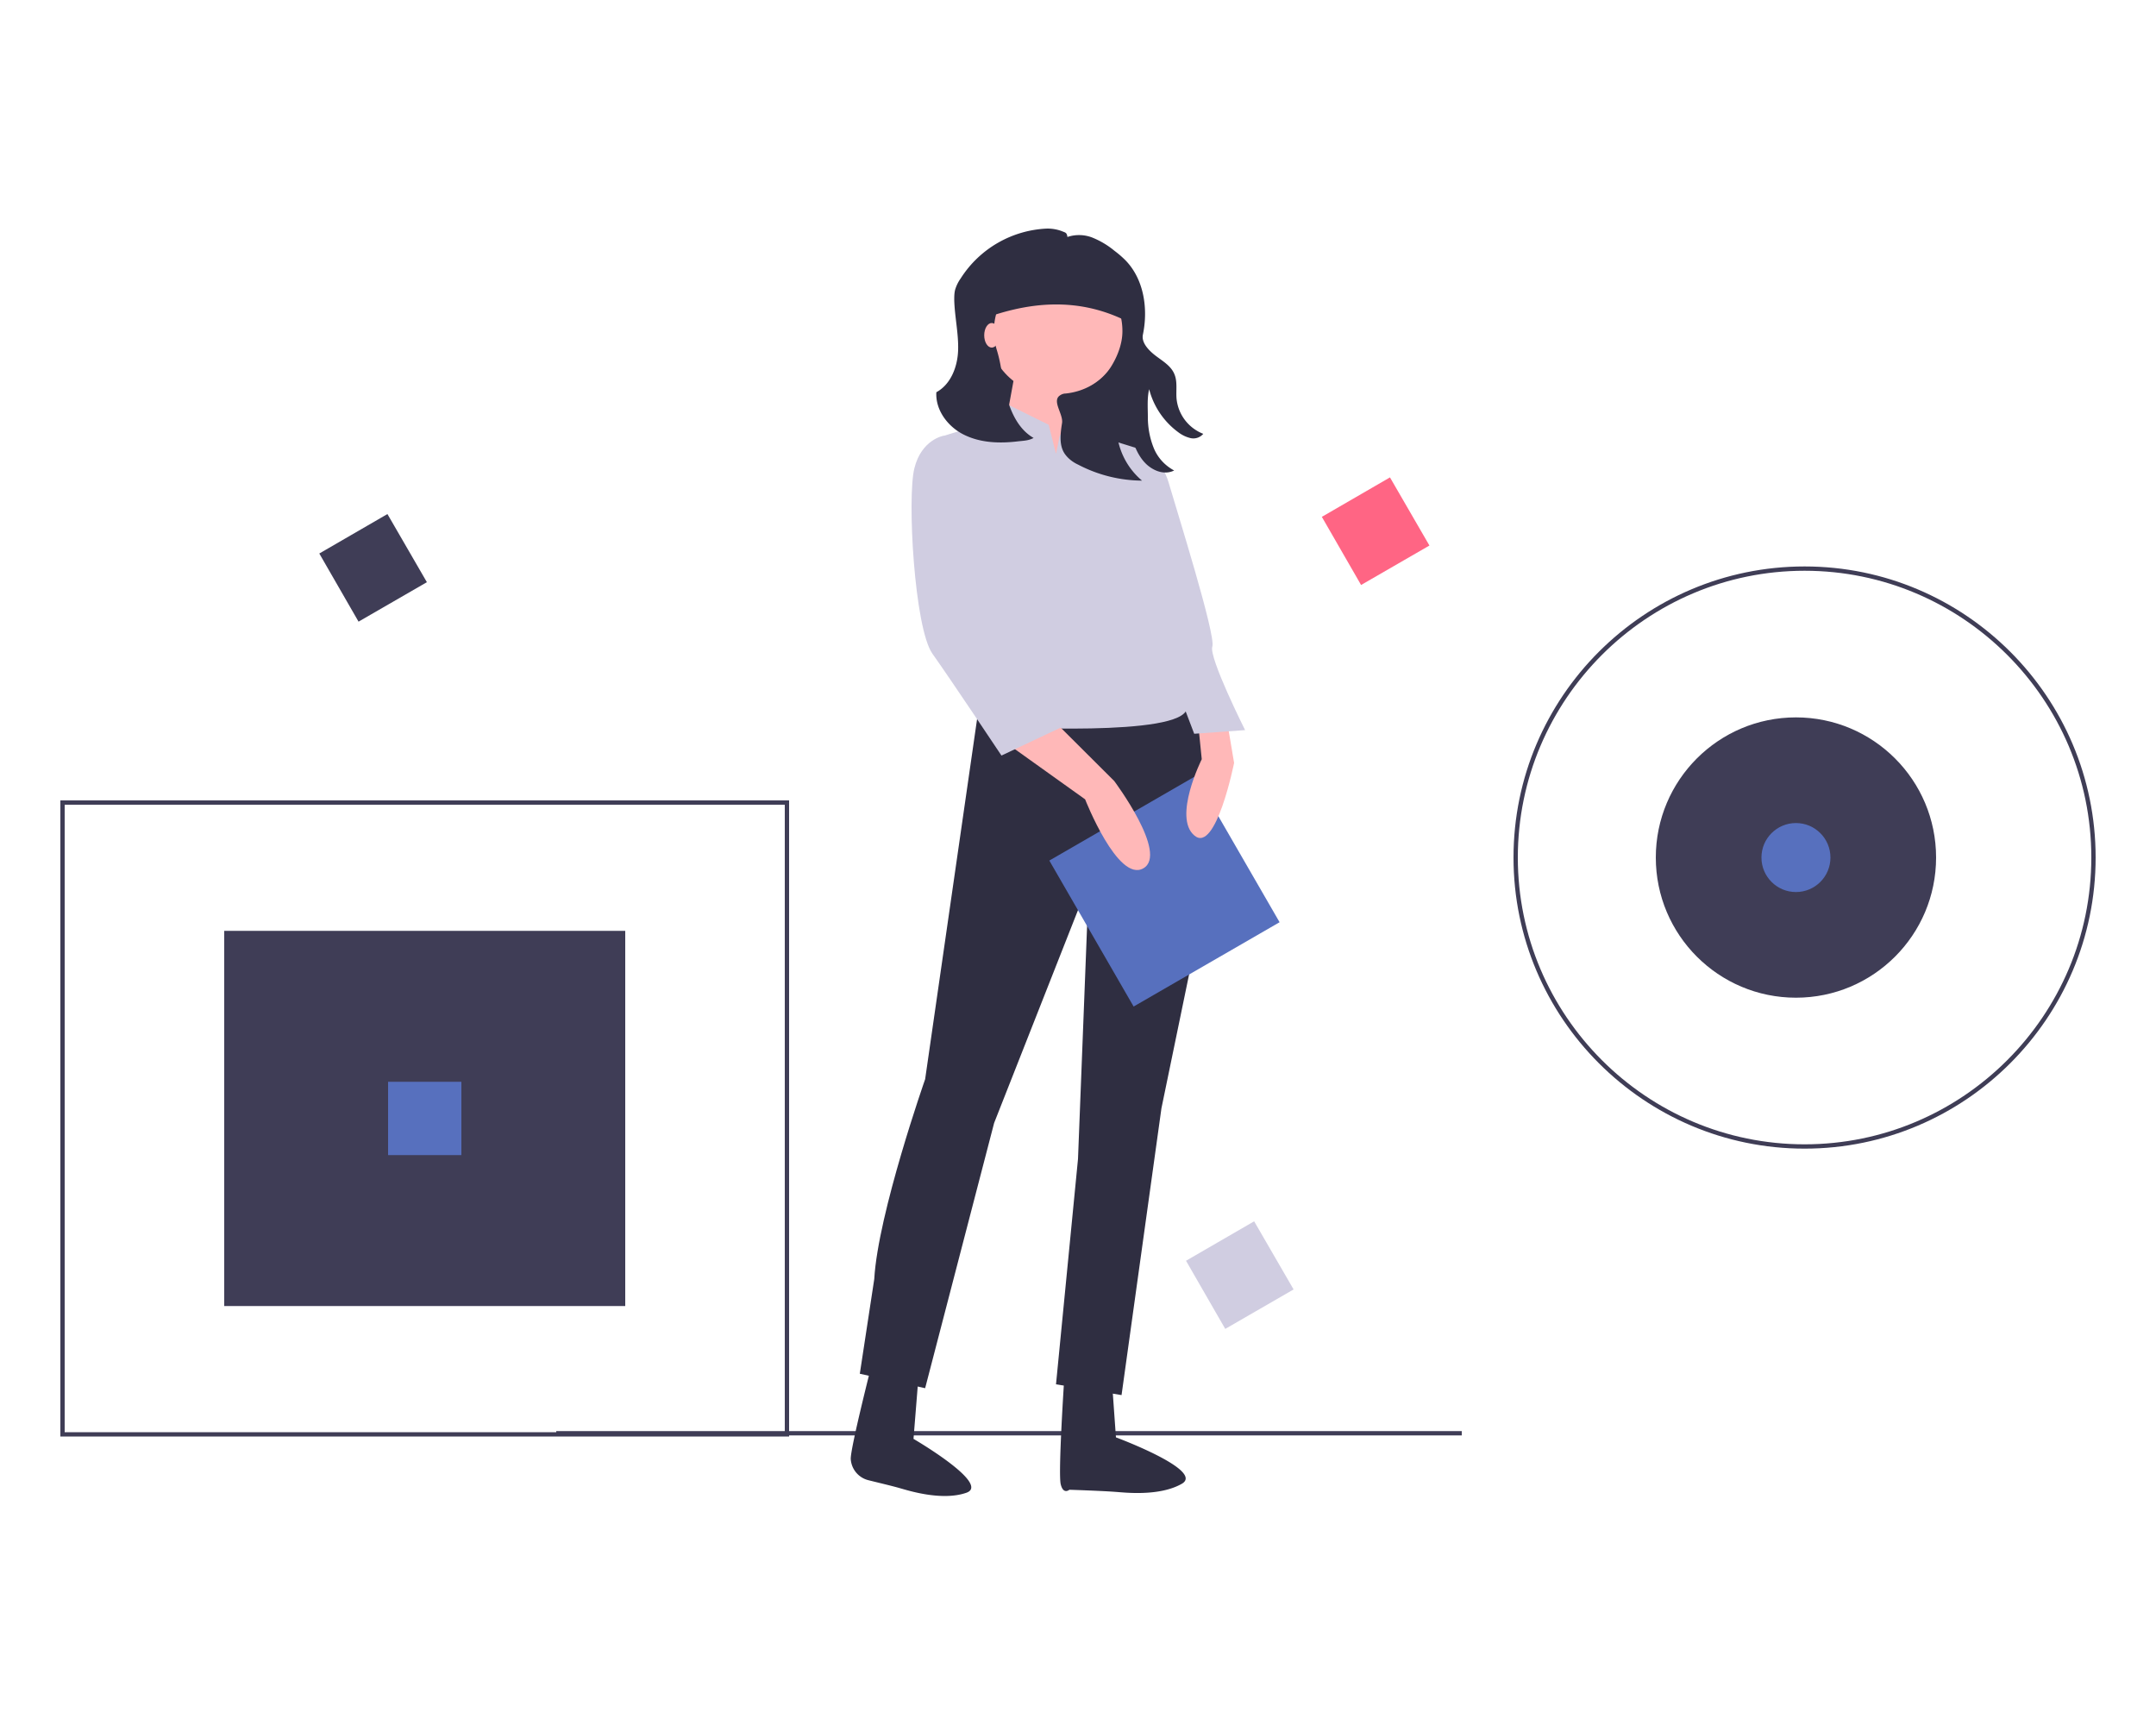 <svg width="1000" height="800" viewBox="0 0 1000 800" xmlns="http://www.w3.org/2000/svg">
  <g transform="translate(28 106)" fill-rule="nonzero" fill="none">
    <path fill="#3F3D56" d="M76 325.7h186v174H76zM230 557.7h420v2H230z"/>
    <path d="M338 560.2H0v-295h338v295zm-336-2h334v-291H2v291zM809 426.7c-74.4 0-135-60.6-135-135 0-74.5 60.6-135 135-135s135 60.5 135 135c0 74.4-60.6 135-135 135zm0-268c-73.3 0-133 59.7-133 133s59.7 133 133 133 133-59.7 133-133-59.7-133-133-133z" fill="#3F3D56"/>
    <circle fill="#3F3D56" cx="805" cy="291.7" r="65"/>
    <path fill="#FF6584" d="M635 147l-31.7 18.3-18.2-31.6 31.6-18.3z"/>
    <path fill="#3F3D56" d="M170 164l-31.7 18.3-18.2-31.6 31.6-18.3z"/>
    <path fill="#D0CDE1" d="M572 492l-31.7 18.3-18.2-31.6 31.6-18.3z"/>
    <path fill="#5770BE" d="M152 395.7h34v34h-34z"/>
    <circle fill="#5770BE" cx="805" cy="291.7" r="16"/>
    <path fill="#2F2E41" d="M499.8 112l-69.3 1.8-9.4-82.6h78.7zM426.4 219.1l-25.3 175.4s-21.9 62.4-23.6 92.7l-6.7 43.9 30.3 6.7 32-123L477 303.4l-5 128.1-10.2 104.5 30.4 5L510.7 408l20.2-97.8s15.2-84.3-8.4-92.7l-96 1.6z"/>
    <path d="M399 520.3l-3.3 41s36.1 21 24.5 25c-11.5 4-27.4-1.2-30.7-2.1-3.4-1-9.8-2.5-14.6-3.7a10.8 10.8 0 01-8.3-9.8c-.3-5 11-49 11-49l21.5-1.4zM486.8 521.3l2.8 39.3s41.2 15.3 30.6 21.5c-10.6 6.1-27.2 4-30.6 3.8-6.2-.5-21.6-1-21.6-1s-2.8 2.4-4-2.5c-1.3-4.9 1.6-48.7 1.6-48.7l21.2-12.4z" fill="#2F2E41"/>
    <circle fill="#FFB8B8" cx="461.8" cy="45.5" r="32"/>
    <path fill="#FFB8B8" d="M443.3 64l-6.8 37.1 28.7 13.5 6.7-47.2z"/>
    <path d="M461.8 104.5L458.4 91 438.2 81l-6.7 8.4-22 6.8L434.8 231s86 5 87.7-8.5c1.7-13.5-16.8-50.6-16.8-50.6s5-18.5 3.3-28.6l-6.7-40.5-27-8.4-6.2-7.5-5.6 9.2-1.7 8.4z" fill="#D0CDE1"/>
    <path d="M424.5 43.2c24-9.6 47.6-11.7 70.6 0V23.8a12.6 12.6 0 00-12.6-12.6h-48a10 10 0 00-10 10v22z" fill="#2F2E41"/>
    <path fill="#5770BE" d="M565.5 321.7l-67.7 39.1-39.1-67.7 67.7-39.1z"/>
    <path d="M439.9 239.4l35.4 25.3s15.2 38.8 27 32c11.8-6.7-13.5-40.5-13.5-40.5l-28.7-28.6-20.2 11.8zM541 227.6l3.4 20.2S536 290 526 281.5c-10.1-8.4 3.4-35.4 3.4-35.4l-1.7-16.8 13.5-1.7z" fill="#FFB8B8"/>
    <path d="M414.6 99.4l-5-3.3s-10.2 1.7-13.5 15.1c-3.4 13.5 0 74.2 8.4 86 8.4 11.8 32 47.2 32 47.2l32-15.1-33.7-38.8-8.4-49-11.8-42zM488.8 106.2l13.5-3.4s8.4 3.4 11.8 15.2c3.4 11.8 22 70.8 20.2 75.9-1.7 5 15.2 38.7 15.2 38.7l-23.6 1.7-13.5-35.4-13.5-35.4-10.1-57.3z" fill="#D0CDE1"/>
    <path d="M406.3 75.9c6.8-3.7 9.9-12 10.1-19.7.2-7.7-1.6-15.4-1.8-23 0-1.6 0-3.2.4-4.8a18 18 0 012.6-5.3A50 50 0 01457.8 0c2.3 0 4.6.4 6.7 1.2 1.7.7 2.3.6 2.6 2.7a17 17 0 0111.6.3c3.7 1.5 7.2 3.6 10.2 6.1a46 46 0 015.2 4.5c8.5 8.8 10.5 22.4 8 34.4-.8 3.9 3 7.6 6.2 10 3.2 2.4 6.9 4.6 8.4 8.3 1.5 3.5.7 7.5 1 11.3.7 7.4 5.5 13.7 12.4 16.4a6 6 0 01-5.8 2c-2.2-.5-4.2-1.5-6-2.9A35.8 35.8 0 01505 74.5c-1 4.3-.6 8.7-.6 13 0 4.9.9 9.7 2.7 14.2 1.8 4.5 5.2 8.2 9.5 10.5-4.1 2-8.7.6-12.3-2.4-3.5-3-5.6-7.4-7-11.8a58.8 58.8 0 01-2.9-22.3 31.8 31.8 0 00-4 21.7 33.2 33.2 0 0011.3 19.5 64.7 64.7 0 01-29.6-7.4c-2.4-1.1-4.5-2.7-6-4.7-3-4-2.3-9.6-1.5-14.6.6-4-4.3-9.6-1.5-12.4.9-.8 2-1.3 3.2-1.3 8.5-.9 16.4-5.2 21-12.4 3.2-5.1 5.3-11 5.3-16.4a29.8 29.8 0 10-58.2 8.8c1 3.3 1.7 6.7 2.2 10.1.5 4 1.3 8 2.4 11.8 2.1 7.4 5.7 14.9 12.4 18.7-2.3 1.3-4.9 1.3-7.4 1.6-8.4 1-17.1.7-24.7-3-7.5-3.6-13.5-11.4-13-19.8z" fill="#2F2E41"/>
    <ellipse fill="#FFB8B8" cx="432" cy="49.5" rx="3.5" ry="5.7"/>
  </g>
</svg>

